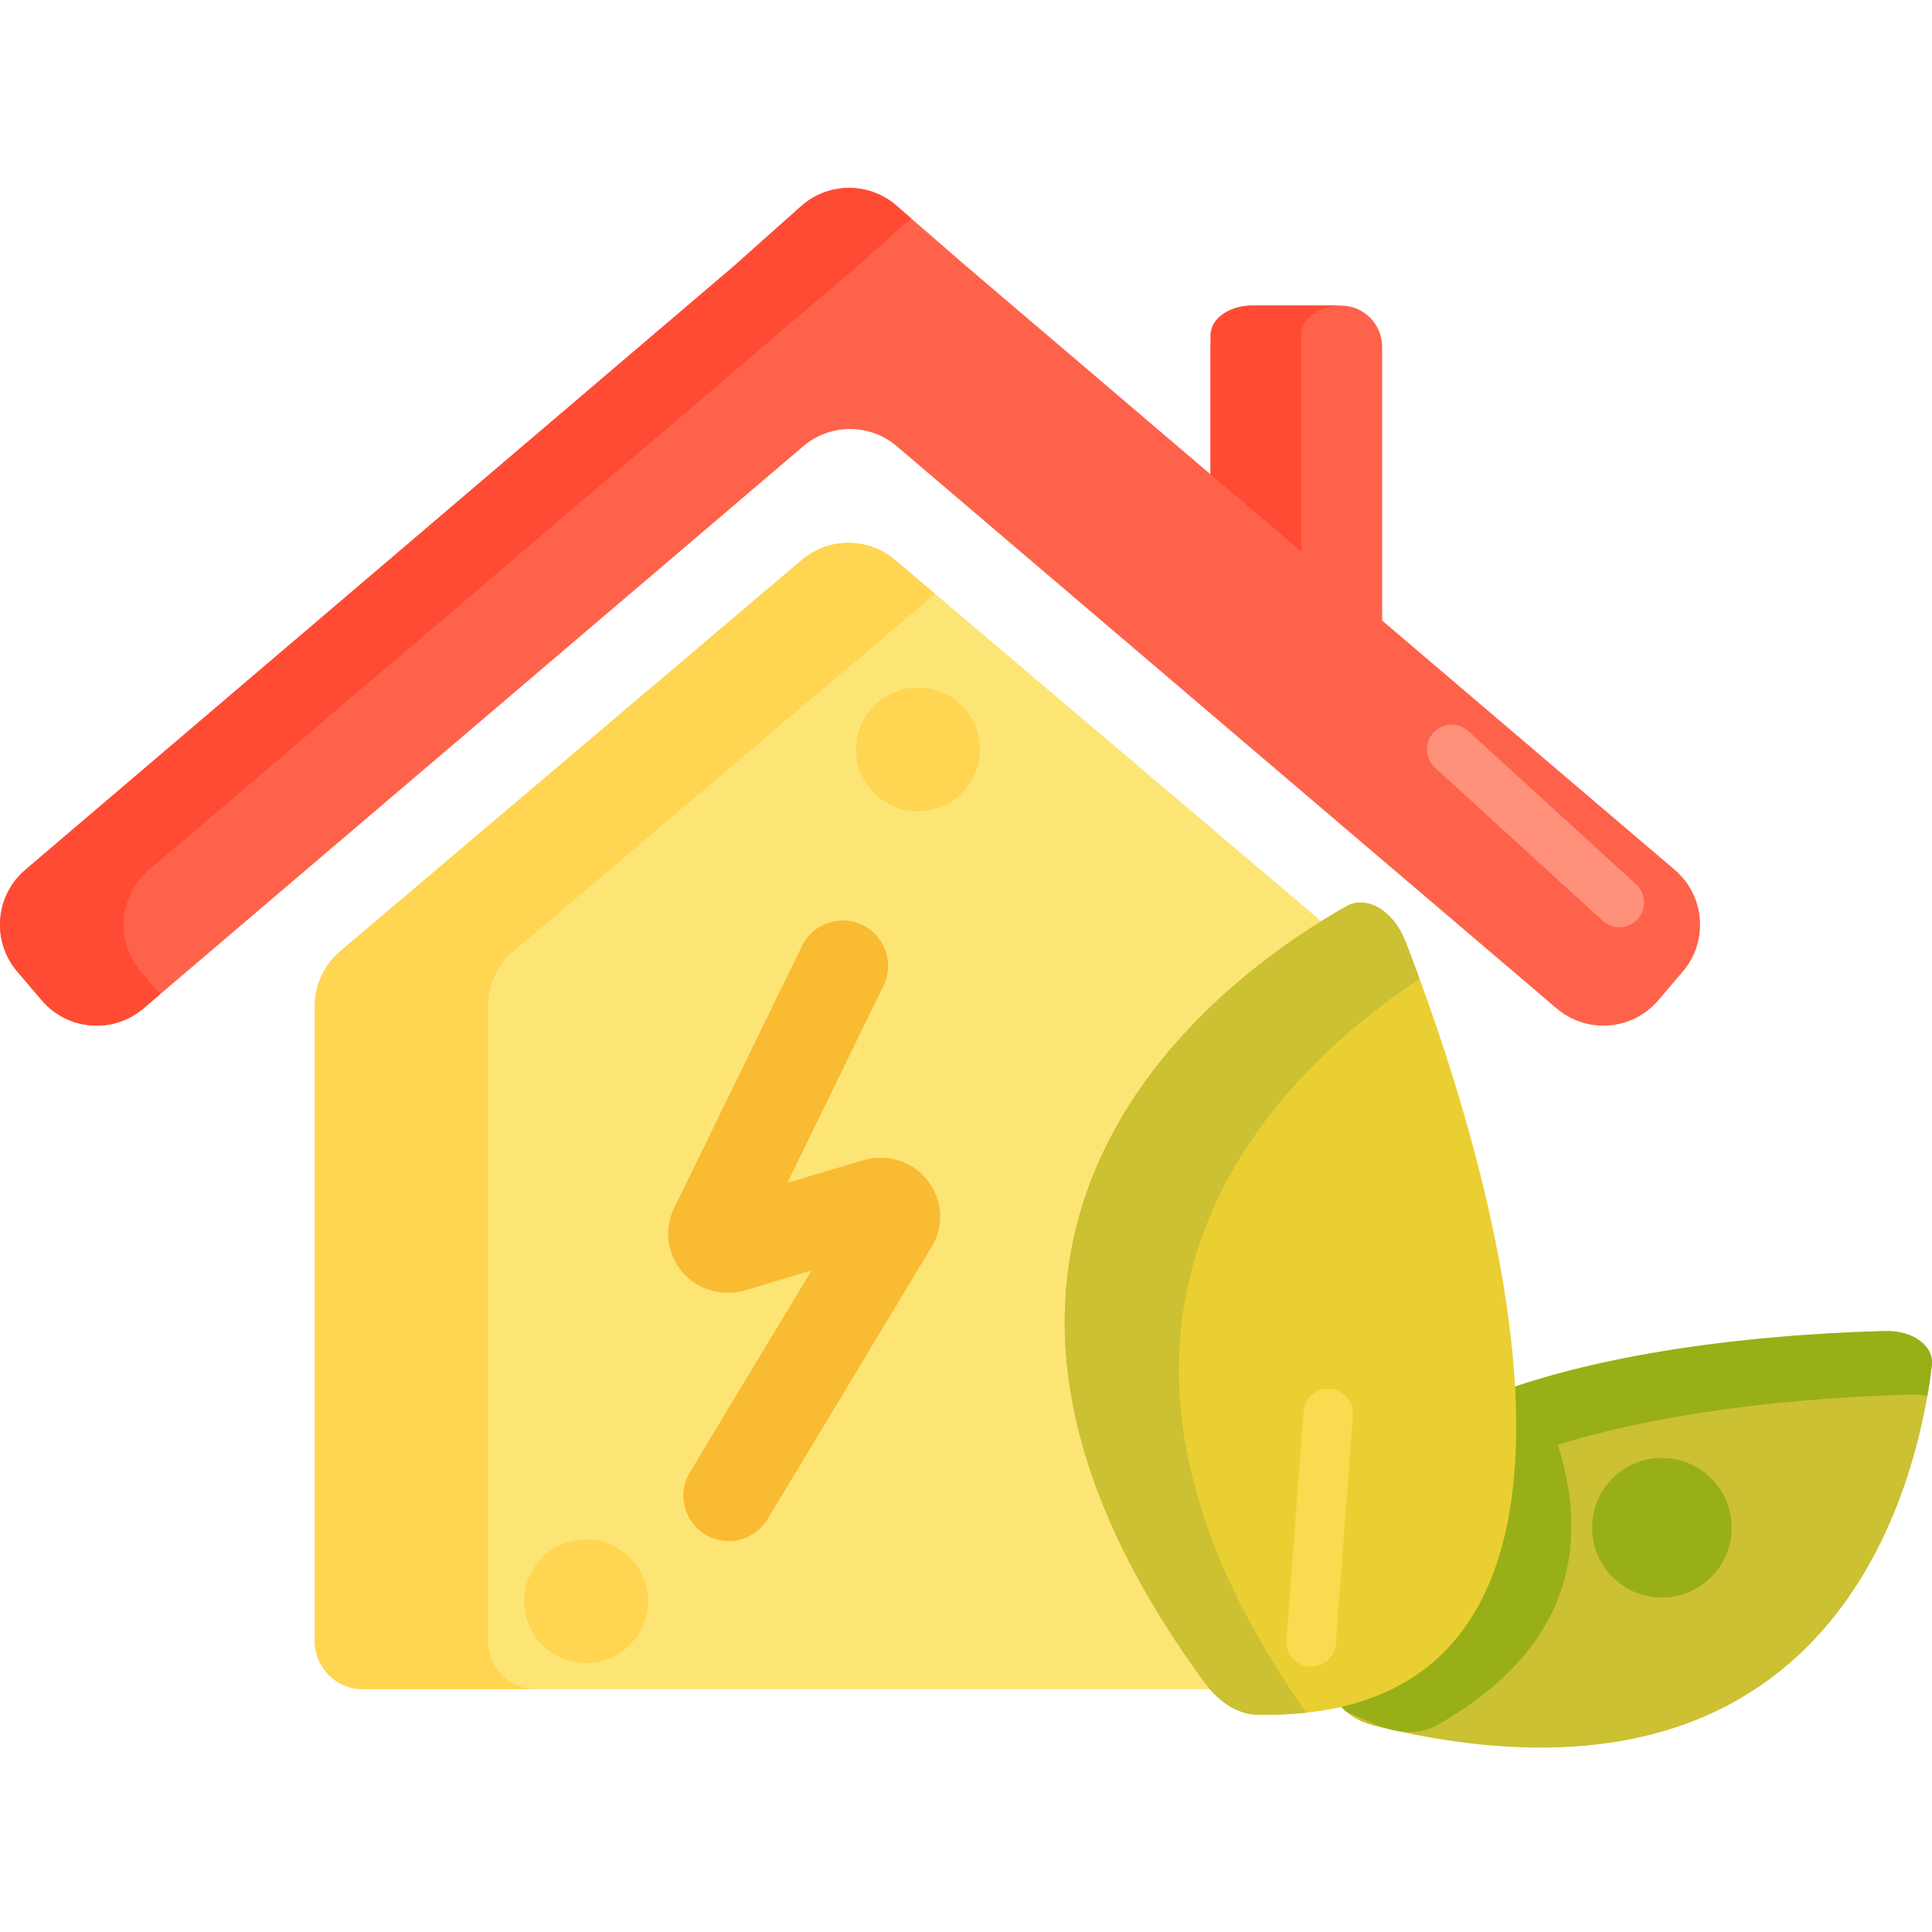 <svg height="468pt" viewBox="0 -45 468.576 468" width="468pt" xmlns="http://www.w3.org/2000/svg"><path d="m335.215 114.879h-41.625v-76.059c0-5.523 4.477-10 10-10h21.625c5.523 0 10 4.477 10 10zm0 0" fill="#ff624b"/><path d="m325.402 28.824c-.062 0-.125-.004-.188-.004h-21.625c-5.523 0-10 3.215-10 7.184v78.875h22v-78.875c0-3.922 4.375-7.105 9.812-7.18zm0 0" fill="#ff4b34"/><path d="m194.469 90.52-111.945 94.902c-3.918 3.324-6.18 8.203-6.18 13.344v153.977c0 6.441 5.223 11.664 11.66 11.664h235.555c6.438 0 11.66-5.223 11.66-11.664v-153.977c0-5.141-2.262-10.02-6.18-13.344l-111.945-94.902c-6.527-5.531-16.098-5.531-22.625 0zm0 0" fill="#fce575"/><path d="m408.148 190.328c6.262-7.352 5.383-18.391-1.973-24.656l-171.75-146.336-17.027-14.77c-6.645-5.762-16.531-5.695-23.098.152l-16.402 14.617-171.75 146.336c-7.355 6.266-8.234 17.305-1.973 24.656l5.957 6.992c6.266 7.352 17.305 8.234 24.66 1.969l160.027-136.344c6.535-5.57 16.148-5.57 22.688 0l160.023 136.344c7.355 6.266 18.395 5.383 24.66-1.969zm0 0" fill="#ff624b"/><path d="m118.344 352.742v-153.977c0-5.141 2.262-10.02 6.18-13.344l102.258-86.688-9.691-8.215c-6.523-5.531-16.094-5.531-22.621 0l-111.945 94.902c-3.918 3.324-6.18 8.203-6.18 13.344v153.977c0 6.441 5.223 11.664 11.66 11.664h42c-6.438 0-11.66-5.223-11.66-11.664zm0 0" fill="#ffd551"/><path d="m34.176 190.328c-6.262-7.352-5.383-18.391 1.973-24.656l171.75-146.336 13.086-11.66-3.586-3.109c-6.645-5.762-16.531-5.695-23.098.152l-16.402 14.617-171.75 146.336c-7.355 6.266-8.234 17.305-1.973 24.656l5.957 6.992c6.266 7.352 17.305 8.234 24.66 1.969l4.066-3.465zm0 0" fill="#ff4b34"/><path d="m176.734 328.48c-1.934 0-3.891-.508-5.668-1.578-5.203-3.137-6.879-9.898-3.746-15.102l29.516-48.984-15.918 4.789c-5.664 1.703-11.758-.047-15.512-4.465-3.637-4.277-4.387-10.328-1.91-15.41l31.016-63.602c2.66-5.461 9.246-7.73 14.707-5.062 5.465 2.66 7.73 9.246 5.066 14.707l-23.328 47.84 18.172-5.465c5.945-1.785 12.188.16 15.91 4.957 3.617 4.652 3.965 10.957.895 16.055l-39.77 65.996c-2.062 3.426-5.703 5.324-9.43 5.324zm0 0" fill="#f9bb32"/><path d="m333.586 373.316c112.113 27.316 131.59-59.391 134.945-87.414.57-4.734-4.523-8.52-11.219-8.355-40.469.984-168.27 10.223-133.695 88.52 1.512 3.426 5.172 6.082 9.969 7.25zm0 0" fill="#ccc033"/><path d="m467.438 293.324c.484-2.766.84-5.27 1.094-7.422.57-4.734-4.523-8.516-11.219-8.355-18.383.449-54.789 2.602-85.809 12.152-.562.176-1.121.352-1.68.527-.078.023-.152.051-.227.074-.484.156-.973.312-1.453.473-.105.035-.207.07-.312.105-.453.148-.902.301-1.352.453-.125.043-.25.086-.375.129-.43.148-.859.297-1.285.449-.129.047-.262.094-.391.137-.426.152-.852.309-1.273.461-.125.047-.25.094-.375.141-.43.16-.863.32-1.289.484-.113.043-.223.082-.336.125-.453.176-.902.352-1.352.527-.086.035-.172.07-.258.102-.516.207-1.031.414-1.543.625-.012.008-.023.012-.035.016-1.613.664-3.195 1.355-4.75 2.074-.062.027-.125.059-.188.086-.441.207-.875.41-1.309.617-.113.055-.223.109-.336.164-.383.188-.766.371-1.148.562-.133.066-.262.133-.398.199-.355.18-.707.359-1.059.543-.145.074-.289.148-.434.227-.34.176-.676.355-1.012.535-.148.082-.293.16-.441.242-.332.18-.66.363-.988.547-.145.078-.285.16-.426.238-.332.188-.664.379-.992.574-.133.078-.266.152-.398.23-.344.203-.68.41-1.02.617-.113.066-.227.137-.336.207-.391.238-.773.48-1.156.727-.055.035-.113.07-.172.105-.898.578-1.777 1.168-2.637 1.773-.012.012-.023.02-.039.027-.402.285-.801.574-1.195.863-.098.07-.191.145-.289.215-.309.23-.617.461-.922.695-.121.094-.242.191-.363.285-.273.215-.547.43-.82.648-.129.105-.262.211-.391.32-.254.207-.508.418-.758.629-.137.117-.27.23-.402.348-.242.207-.484.418-.719.629-.137.117-.27.238-.402.359-.234.211-.465.422-.691.637-.129.121-.258.242-.387.363-.23.223-.457.445-.684.668-.121.117-.242.234-.359.355-.234.234-.461.473-.691.711-.105.109-.211.219-.316.328-.25.27-.496.539-.738.812-.078.082-.152.164-.227.246-.641.723-1.258 1.457-1.848 2.207-.055.07-.109.141-.164.215-.23.297-.461.598-.688.902-.086.121-.172.242-.258.359-.188.262-.375.523-.555.785-.098.141-.191.281-.285.422-.164.246-.328.492-.492.742-.098.152-.191.305-.289.461-.148.242-.301.48-.445.727-.094.16-.188.32-.281.48-.141.242-.277.488-.414.73-.09.164-.18.332-.27.496-.129.246-.258.496-.383.742-.086.168-.172.336-.254.504-.125.254-.242.508-.363.766-.074.168-.152.332-.227.5-.121.27-.238.543-.352.816-.066.156-.133.312-.195.469-.125.305-.242.609-.355.918-.051.129-.102.258-.148.387-.32.883-.609 1.781-.867 2.691-.035.129-.066.258-.102.387-.09.328-.176.656-.258.988-.043.172-.078.344-.117.516-.066.297-.133.59-.195.887-.039.191-.074.379-.109.57-.055.285-.105.566-.152.855-.035.199-.062.402-.094.602-.043.281-.086.562-.121.848-.027.207-.051.414-.074.625-.031.281-.062.566-.09.852-.02.215-.035.426-.055.637-.02.289-.039.582-.055.875-.012.211-.023.426-.035.637-.012.301-.016.598-.023.898-.004.215-.012.426-.012.641 0 .312.004.629.008.945.004.203.004.406.012.609.008.355.027.711.043 1.066.012.172.016.34.027.516.031.516.07 1.035.121 1.559 0 .016 0 .031.004.047.051.539.113 1.086.184 1.633.023.176.051.355.078.531.051.375.102.746.164 1.125.035.219.074.438.113.652.059.344.117.688.188 1.035.043.234.094.473.141.707.07.332.141.664.215 1 .055.25.113.5.172.746.078.332.16.664.246.996.066.254.133.512.199.766.09.332.184.668.277 1.008.074.258.148.516.227.773.102.34.207.684.316 1.031.082.258.164.516.25.773.113.352.234.707.355 1.062.09.258.176.512.27.77.133.371.273.746.414 1.121.09.246.18.488.273.734.16.418.332.84.5 1.262.086.207.164.41.25.621.262.633.535 1.27.816 1.91.137.301.293.598.461.887.078.129.16.258.246.383.09.145.184.281.285.418.117.164.234.328.363.488.059.07.117.137.18.207.402.473.836.934 1.328 1.359 2.383 1.09 4.824 2.168 7.336 3.227 1.125.473 2.246.824 3.355 1.105.367.086.738.176 1.102.254 3.824.758 7.422.359 10.227-1.238 31.922-18.18 37.297-42.719 29.344-68.059 31.012-9.547 67.391-11.699 85.766-12.148 1.359-.035 2.645.102 3.832.367zm0 0" fill="#99af17"/><path d="m292.281 362.949c-81.418-110.75 4.984-171.906 34.262-188.441 4.941-2.789 11.438 1.07 14.328 8.512 17.465 44.941 65.879 189.691-36.051 187.566-4.457-.094-9.059-2.902-12.539-7.637zm0 0" fill="#eacf32"/><path d="m344.301 192.117c-1.227-3.355-2.387-6.406-3.43-9.098-2.891-7.441-9.387-11.301-14.328-8.512-29.277 16.535-115.68 77.691-34.262 188.441 3.48 4.734 8.078 7.543 12.539 7.637 4.254.086 8.242-.086 11.984-.492-68.508-97.367-6.523-155.527 27.496-177.977zm0 0" fill="#ccc033"/><path d="m318.004 358.945c-.152 0-.305-.004-.453-.02-3.305-.246-5.785-3.125-5.539-6.43l4.137-55.414c.246-3.305 3.152-5.781 6.43-5.535 3.305.246 5.785 3.125 5.539 6.43l-4.137 55.414c-.238 3.152-2.867 5.555-5.977 5.555zm0 0" fill="#fcda4f"/><path d="m419.98 325.238c0 9.348-7.578 16.926-16.922 16.926-9.348 0-16.926-7.578-16.926-16.926 0-9.348 7.578-16.926 16.926-16.926 9.344 0 16.922 7.578 16.922 16.926zm0 0" fill="#99af17"/><path d="m237.645 136.477c0 8.285-6.719 15-15 15-8.285 0-15-6.715-15-15 0-8.285 6.715-15 15-15 8.281 0 15 6.715 15 15zm0 0" fill="#ffd551"/><path d="m157.137 343.059c0 8.285-6.715 15-15 15-8.285 0-15-6.715-15-15s6.715-15 15-15c8.285 0 15 6.715 15 15zm0 0" fill="#ffd551"/><path d="m392.746 179.602c-1.445 0-2.895-.52-4.043-1.57l-40.668-37.125c-2.449-2.234-2.621-6.027-.387-8.477 2.23-2.445 6.027-2.617 8.477-.387l40.668 37.125c2.445 2.234 2.617 6.031.387 8.477-1.184 1.297-2.809 1.957-4.434 1.957zm0 0" fill="#ff9079"/></svg>